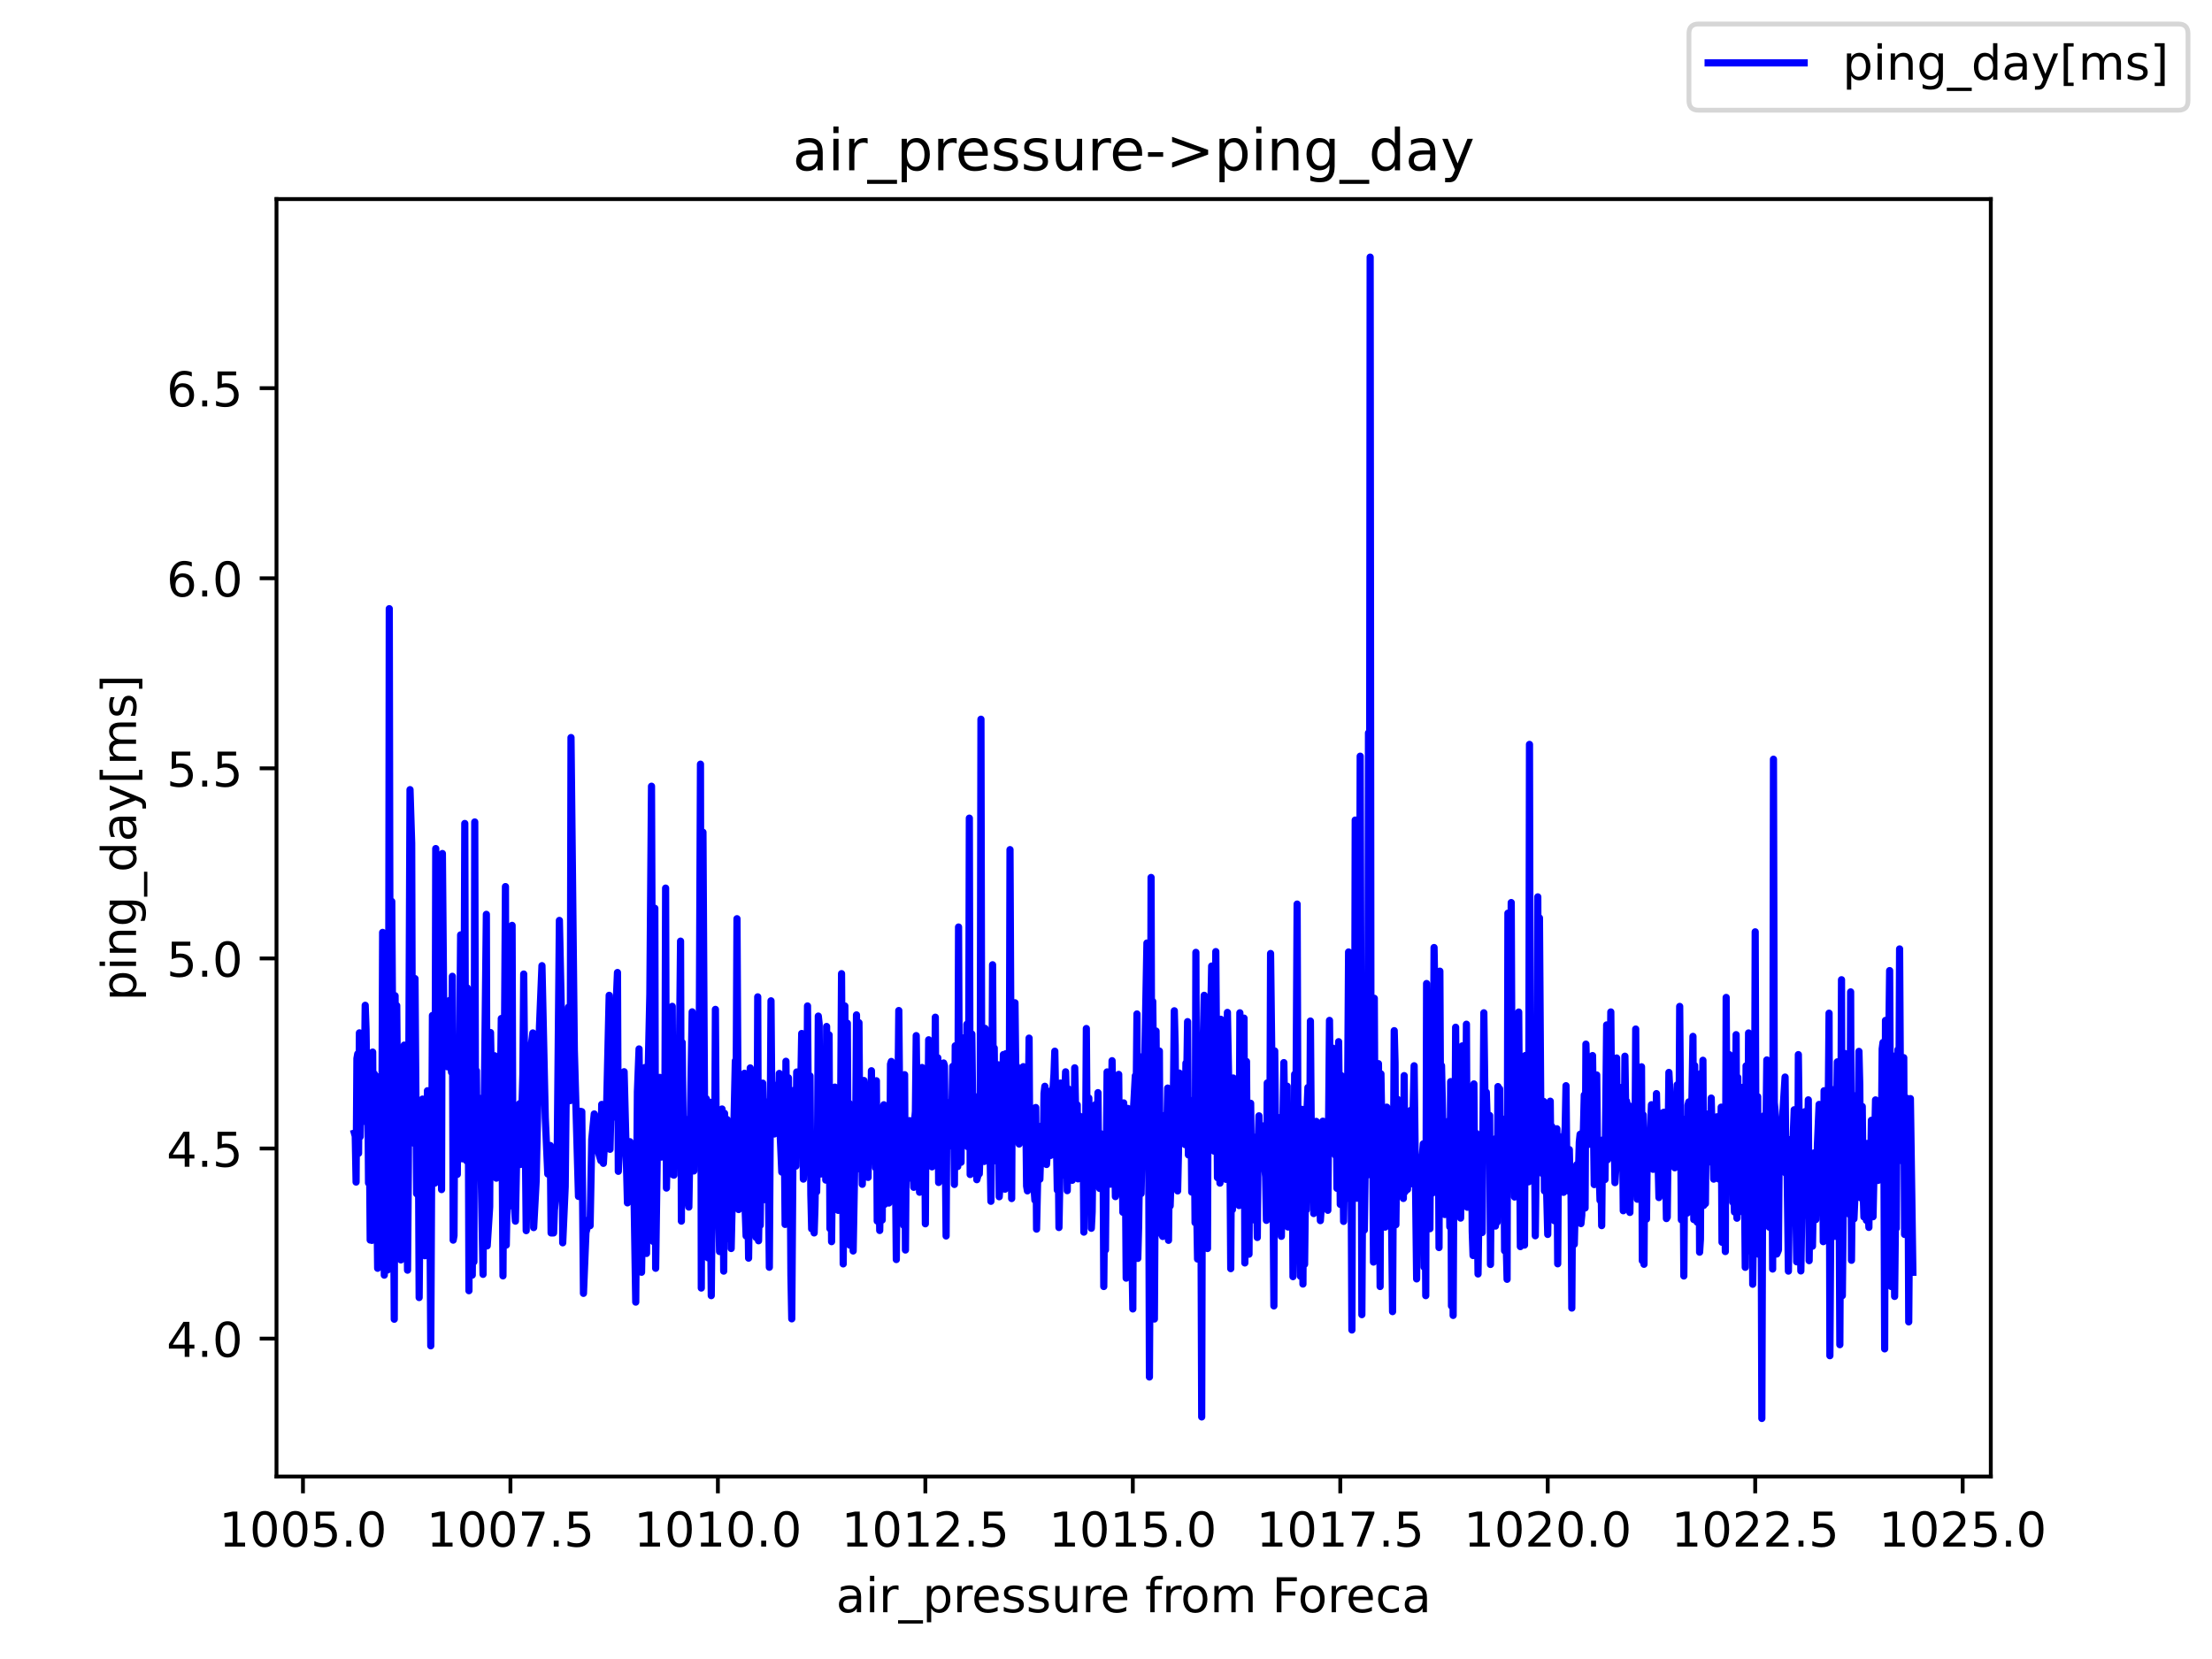 <?xml version="1.0" encoding="utf-8" standalone="no"?>
<!DOCTYPE svg PUBLIC "-//W3C//DTD SVG 1.1//EN"
  "http://www.w3.org/Graphics/SVG/1.1/DTD/svg11.dtd">
<!-- Created with matplotlib (https://matplotlib.org/) -->
<svg height="345.6pt" version="1.1" viewBox="0 0 460.8 345.6" width="460.8pt" xmlns="http://www.w3.org/2000/svg" xmlns:xlink="http://www.w3.org/1999/xlink">
 <defs>
  <style type="text/css">*{stroke-linecap:butt;stroke-linejoin:round;}</style>
 </defs>
 <g id="figure_1">
  <g id="patch_1">
   <path d="M 0 345.6 
L 460.8 345.6 
L 460.8 0 
L 0 0 
z
" style="fill:#ffffff;"/>
  </g>
  <g id="axes_1">
   <g id="patch_2">
    <path d="M 57.6 307.584 
L 414.72 307.584 
L 414.72 41.472 
L 57.6 41.472 
z
" style="fill:#ffffff;"/>
   </g>
   <g id="matplotlib.axis_1">
    <g id="xtick_1">
     <g id="line2d_1">
      <defs>
       <path d="M 0 0 
L 0 3.5 
" id="md8b23f95d9" style="stroke:#000000;stroke-width:0.8;"/>
      </defs>
      <g>
       <use style="stroke:#000000;stroke-width:0.8;" x="63.115" xlink:href="#md8b23f95d9" y="307.584"/>
      </g>
     </g>
     <g id="text_1">
      <!-- 1005.0 -->
      <g transform="translate(45.619 322.182)scale(0.1 -0.1)">
       <defs>
        <path d="M 12.406 8.297 
L 28.516 8.297 
L 28.516 63.922 
L 10.984 60.406 
L 10.984 69.391 
L 28.422 72.906 
L 38.281 72.906 
L 38.281 8.297 
L 54.391 8.297 
L 54.391 0 
L 12.406 0 
z
" id="DejaVuSans-49"/>
        <path d="M 31.781 66.406 
Q 24.172 66.406 20.328 58.906 
Q 16.5 51.422 16.5 36.375 
Q 16.5 21.391 20.328 13.891 
Q 24.172 6.391 31.781 6.391 
Q 39.453 6.391 43.281 13.891 
Q 47.125 21.391 47.125 36.375 
Q 47.125 51.422 43.281 58.906 
Q 39.453 66.406 31.781 66.406 
z
M 31.781 74.219 
Q 44.047 74.219 50.516 64.516 
Q 56.984 54.828 56.984 36.375 
Q 56.984 17.969 50.516 8.266 
Q 44.047 -1.422 31.781 -1.422 
Q 19.531 -1.422 13.062 8.266 
Q 6.594 17.969 6.594 36.375 
Q 6.594 54.828 13.062 64.516 
Q 19.531 74.219 31.781 74.219 
z
" id="DejaVuSans-48"/>
        <path d="M 10.797 72.906 
L 49.516 72.906 
L 49.516 64.594 
L 19.828 64.594 
L 19.828 46.734 
Q 21.969 47.469 24.109 47.828 
Q 26.266 48.188 28.422 48.188 
Q 40.625 48.188 47.75 41.5 
Q 54.891 34.812 54.891 23.391 
Q 54.891 11.625 47.562 5.094 
Q 40.234 -1.422 26.906 -1.422 
Q 22.312 -1.422 17.547 -0.641 
Q 12.797 0.141 7.719 1.703 
L 7.719 11.625 
Q 12.109 9.234 16.797 8.062 
Q 21.484 6.891 26.703 6.891 
Q 35.156 6.891 40.078 11.328 
Q 45.016 15.766 45.016 23.391 
Q 45.016 31 40.078 35.438 
Q 35.156 39.891 26.703 39.891 
Q 22.75 39.891 18.812 39.016 
Q 14.891 38.141 10.797 36.281 
z
" id="DejaVuSans-53"/>
        <path d="M 10.688 12.406 
L 21 12.406 
L 21 0 
L 10.688 0 
z
" id="DejaVuSans-46"/>
       </defs>
       <use xlink:href="#DejaVuSans-49"/>
       <use x="63.623" xlink:href="#DejaVuSans-48"/>
       <use x="127.246" xlink:href="#DejaVuSans-48"/>
       <use x="190.869" xlink:href="#DejaVuSans-53"/>
       <use x="254.492" xlink:href="#DejaVuSans-46"/>
       <use x="286.279" xlink:href="#DejaVuSans-48"/>
      </g>
     </g>
    </g>
    <g id="xtick_2">
     <g id="line2d_2">
      <g>
       <use style="stroke:#000000;stroke-width:0.8;" x="106.333" xlink:href="#md8b23f95d9" y="307.584"/>
      </g>
     </g>
     <g id="text_2">
      <!-- 1007.5 -->
      <g transform="translate(88.837 322.182)scale(0.1 -0.1)">
       <defs>
        <path d="M 8.203 72.906 
L 55.078 72.906 
L 55.078 68.703 
L 28.609 0 
L 18.312 0 
L 43.219 64.594 
L 8.203 64.594 
z
" id="DejaVuSans-55"/>
       </defs>
       <use xlink:href="#DejaVuSans-49"/>
       <use x="63.623" xlink:href="#DejaVuSans-48"/>
       <use x="127.246" xlink:href="#DejaVuSans-48"/>
       <use x="190.869" xlink:href="#DejaVuSans-55"/>
       <use x="254.492" xlink:href="#DejaVuSans-46"/>
       <use x="286.279" xlink:href="#DejaVuSans-53"/>
      </g>
     </g>
    </g>
    <g id="xtick_3">
     <g id="line2d_3">
      <g>
       <use style="stroke:#000000;stroke-width:0.8;" x="149.551" xlink:href="#md8b23f95d9" y="307.584"/>
      </g>
     </g>
     <g id="text_3">
      <!-- 1010.0 -->
      <g transform="translate(132.056 322.182)scale(0.1 -0.1)">
       <use xlink:href="#DejaVuSans-49"/>
       <use x="63.623" xlink:href="#DejaVuSans-48"/>
       <use x="127.246" xlink:href="#DejaVuSans-49"/>
       <use x="190.869" xlink:href="#DejaVuSans-48"/>
       <use x="254.492" xlink:href="#DejaVuSans-46"/>
       <use x="286.279" xlink:href="#DejaVuSans-48"/>
      </g>
     </g>
    </g>
    <g id="xtick_4">
     <g id="line2d_4">
      <g>
       <use style="stroke:#000000;stroke-width:0.8;" x="192.769" xlink:href="#md8b23f95d9" y="307.584"/>
      </g>
     </g>
     <g id="text_4">
      <!-- 1012.5 -->
      <g transform="translate(175.274 322.182)scale(0.1 -0.1)">
       <defs>
        <path d="M 19.188 8.297 
L 53.609 8.297 
L 53.609 0 
L 7.328 0 
L 7.328 8.297 
Q 12.938 14.109 22.625 23.891 
Q 32.328 33.688 34.812 36.531 
Q 39.547 41.844 41.422 45.531 
Q 43.312 49.219 43.312 52.781 
Q 43.312 58.594 39.234 62.25 
Q 35.156 65.922 28.609 65.922 
Q 23.969 65.922 18.812 64.312 
Q 13.672 62.703 7.812 59.422 
L 7.812 69.391 
Q 13.766 71.781 18.938 73 
Q 24.125 74.219 28.422 74.219 
Q 39.75 74.219 46.484 68.547 
Q 53.219 62.891 53.219 53.422 
Q 53.219 48.922 51.531 44.891 
Q 49.859 40.875 45.406 35.406 
Q 44.188 33.984 37.641 27.219 
Q 31.109 20.453 19.188 8.297 
z
" id="DejaVuSans-50"/>
       </defs>
       <use xlink:href="#DejaVuSans-49"/>
       <use x="63.623" xlink:href="#DejaVuSans-48"/>
       <use x="127.246" xlink:href="#DejaVuSans-49"/>
       <use x="190.869" xlink:href="#DejaVuSans-50"/>
       <use x="254.492" xlink:href="#DejaVuSans-46"/>
       <use x="286.279" xlink:href="#DejaVuSans-53"/>
      </g>
     </g>
    </g>
    <g id="xtick_5">
     <g id="line2d_5">
      <g>
       <use style="stroke:#000000;stroke-width:0.8;" x="235.987" xlink:href="#md8b23f95d9" y="307.584"/>
      </g>
     </g>
     <g id="text_5">
      <!-- 1015.0 -->
      <g transform="translate(218.492 322.182)scale(0.1 -0.1)">
       <use xlink:href="#DejaVuSans-49"/>
       <use x="63.623" xlink:href="#DejaVuSans-48"/>
       <use x="127.246" xlink:href="#DejaVuSans-49"/>
       <use x="190.869" xlink:href="#DejaVuSans-53"/>
       <use x="254.492" xlink:href="#DejaVuSans-46"/>
       <use x="286.279" xlink:href="#DejaVuSans-48"/>
      </g>
     </g>
    </g>
    <g id="xtick_6">
     <g id="line2d_6">
      <g>
       <use style="stroke:#000000;stroke-width:0.8;" x="279.205" xlink:href="#md8b23f95d9" y="307.584"/>
      </g>
     </g>
     <g id="text_6">
      <!-- 1017.5 -->
      <g transform="translate(261.71 322.182)scale(0.1 -0.1)">
       <use xlink:href="#DejaVuSans-49"/>
       <use x="63.623" xlink:href="#DejaVuSans-48"/>
       <use x="127.246" xlink:href="#DejaVuSans-49"/>
       <use x="190.869" xlink:href="#DejaVuSans-55"/>
       <use x="254.492" xlink:href="#DejaVuSans-46"/>
       <use x="286.279" xlink:href="#DejaVuSans-53"/>
      </g>
     </g>
    </g>
    <g id="xtick_7">
     <g id="line2d_7">
      <g>
       <use style="stroke:#000000;stroke-width:0.8;" x="322.423" xlink:href="#md8b23f95d9" y="307.584"/>
      </g>
     </g>
     <g id="text_7">
      <!-- 1020.0 -->
      <g transform="translate(304.928 322.182)scale(0.1 -0.1)">
       <use xlink:href="#DejaVuSans-49"/>
       <use x="63.623" xlink:href="#DejaVuSans-48"/>
       <use x="127.246" xlink:href="#DejaVuSans-50"/>
       <use x="190.869" xlink:href="#DejaVuSans-48"/>
       <use x="254.492" xlink:href="#DejaVuSans-46"/>
       <use x="286.279" xlink:href="#DejaVuSans-48"/>
      </g>
     </g>
    </g>
    <g id="xtick_8">
     <g id="line2d_8">
      <g>
       <use style="stroke:#000000;stroke-width:0.8;" x="365.641" xlink:href="#md8b23f95d9" y="307.584"/>
      </g>
     </g>
     <g id="text_8">
      <!-- 1022.5 -->
      <g transform="translate(348.146 322.182)scale(0.1 -0.1)">
       <use xlink:href="#DejaVuSans-49"/>
       <use x="63.623" xlink:href="#DejaVuSans-48"/>
       <use x="127.246" xlink:href="#DejaVuSans-50"/>
       <use x="190.869" xlink:href="#DejaVuSans-50"/>
       <use x="254.492" xlink:href="#DejaVuSans-46"/>
       <use x="286.279" xlink:href="#DejaVuSans-53"/>
      </g>
     </g>
    </g>
    <g id="xtick_9">
     <g id="line2d_9">
      <g>
       <use style="stroke:#000000;stroke-width:0.8;" x="408.86" xlink:href="#md8b23f95d9" y="307.584"/>
      </g>
     </g>
     <g id="text_9">
      <!-- 1025.0 -->
      <g transform="translate(391.364 322.182)scale(0.1 -0.1)">
       <use xlink:href="#DejaVuSans-49"/>
       <use x="63.623" xlink:href="#DejaVuSans-48"/>
       <use x="127.246" xlink:href="#DejaVuSans-50"/>
       <use x="190.869" xlink:href="#DejaVuSans-53"/>
       <use x="254.492" xlink:href="#DejaVuSans-46"/>
       <use x="286.279" xlink:href="#DejaVuSans-48"/>
      </g>
     </g>
    </g>
    <g id="text_10">
     <!-- air_pressure from Foreca -->
     <g transform="translate(174.162 335.861)scale(0.1 -0.1)">
      <defs>
       <path d="M 34.281 27.484 
Q 23.391 27.484 19.188 25 
Q 14.984 22.516 14.984 16.5 
Q 14.984 11.719 18.141 8.906 
Q 21.297 6.109 26.703 6.109 
Q 34.188 6.109 38.703 11.406 
Q 43.219 16.703 43.219 25.484 
L 43.219 27.484 
z
M 52.203 31.203 
L 52.203 0 
L 43.219 0 
L 43.219 8.297 
Q 40.141 3.328 35.547 0.953 
Q 30.953 -1.422 24.312 -1.422 
Q 15.922 -1.422 10.953 3.297 
Q 6 8.016 6 15.922 
Q 6 25.141 12.172 29.828 
Q 18.359 34.516 30.609 34.516 
L 43.219 34.516 
L 43.219 35.406 
Q 43.219 41.609 39.141 45 
Q 35.062 48.391 27.688 48.391 
Q 23 48.391 18.547 47.266 
Q 14.109 46.141 10.016 43.891 
L 10.016 52.203 
Q 14.938 54.109 19.578 55.047 
Q 24.219 56 28.609 56 
Q 40.484 56 46.344 49.844 
Q 52.203 43.703 52.203 31.203 
z
" id="DejaVuSans-97"/>
       <path d="M 9.422 54.688 
L 18.406 54.688 
L 18.406 0 
L 9.422 0 
z
M 9.422 75.984 
L 18.406 75.984 
L 18.406 64.594 
L 9.422 64.594 
z
" id="DejaVuSans-105"/>
       <path d="M 41.109 46.297 
Q 39.594 47.172 37.812 47.578 
Q 36.031 48 33.891 48 
Q 26.266 48 22.188 43.047 
Q 18.109 38.094 18.109 28.812 
L 18.109 0 
L 9.078 0 
L 9.078 54.688 
L 18.109 54.688 
L 18.109 46.188 
Q 20.953 51.172 25.484 53.578 
Q 30.031 56 36.531 56 
Q 37.453 56 38.578 55.875 
Q 39.703 55.766 41.062 55.516 
z
" id="DejaVuSans-114"/>
       <path d="M 50.984 -16.609 
L 50.984 -23.578 
L -0.984 -23.578 
L -0.984 -16.609 
z
" id="DejaVuSans-95"/>
       <path d="M 18.109 8.203 
L 18.109 -20.797 
L 9.078 -20.797 
L 9.078 54.688 
L 18.109 54.688 
L 18.109 46.391 
Q 20.953 51.266 25.266 53.625 
Q 29.594 56 35.594 56 
Q 45.562 56 51.781 48.094 
Q 58.016 40.188 58.016 27.297 
Q 58.016 14.406 51.781 6.484 
Q 45.562 -1.422 35.594 -1.422 
Q 29.594 -1.422 25.266 0.953 
Q 20.953 3.328 18.109 8.203 
z
M 48.688 27.297 
Q 48.688 37.203 44.609 42.844 
Q 40.531 48.484 33.406 48.484 
Q 26.266 48.484 22.188 42.844 
Q 18.109 37.203 18.109 27.297 
Q 18.109 17.391 22.188 11.75 
Q 26.266 6.109 33.406 6.109 
Q 40.531 6.109 44.609 11.75 
Q 48.688 17.391 48.688 27.297 
z
" id="DejaVuSans-112"/>
       <path d="M 56.203 29.594 
L 56.203 25.203 
L 14.891 25.203 
Q 15.484 15.922 20.484 11.062 
Q 25.484 6.203 34.422 6.203 
Q 39.594 6.203 44.453 7.469 
Q 49.312 8.734 54.109 11.281 
L 54.109 2.781 
Q 49.266 0.734 44.188 -0.344 
Q 39.109 -1.422 33.891 -1.422 
Q 20.797 -1.422 13.156 6.188 
Q 5.516 13.812 5.516 26.812 
Q 5.516 40.234 12.766 48.109 
Q 20.016 56 32.328 56 
Q 43.359 56 49.781 48.891 
Q 56.203 41.797 56.203 29.594 
z
M 47.219 32.234 
Q 47.125 39.594 43.094 43.984 
Q 39.062 48.391 32.422 48.391 
Q 24.906 48.391 20.391 44.141 
Q 15.875 39.891 15.188 32.172 
z
" id="DejaVuSans-101"/>
       <path d="M 44.281 53.078 
L 44.281 44.578 
Q 40.484 46.531 36.375 47.5 
Q 32.281 48.484 27.875 48.484 
Q 21.188 48.484 17.844 46.438 
Q 14.5 44.391 14.5 40.281 
Q 14.5 37.156 16.891 35.375 
Q 19.281 33.594 26.516 31.984 
L 29.594 31.297 
Q 39.156 29.25 43.188 25.516 
Q 47.219 21.781 47.219 15.094 
Q 47.219 7.469 41.188 3.016 
Q 35.156 -1.422 24.609 -1.422 
Q 20.219 -1.422 15.453 -0.562 
Q 10.688 0.297 5.422 2 
L 5.422 11.281 
Q 10.406 8.688 15.234 7.391 
Q 20.062 6.109 24.812 6.109 
Q 31.156 6.109 34.562 8.281 
Q 37.984 10.453 37.984 14.406 
Q 37.984 18.062 35.516 20.016 
Q 33.062 21.969 24.703 23.781 
L 21.578 24.516 
Q 13.234 26.266 9.516 29.906 
Q 5.812 33.547 5.812 39.891 
Q 5.812 47.609 11.281 51.797 
Q 16.75 56 26.812 56 
Q 31.781 56 36.172 55.266 
Q 40.578 54.547 44.281 53.078 
z
" id="DejaVuSans-115"/>
       <path d="M 8.5 21.578 
L 8.5 54.688 
L 17.484 54.688 
L 17.484 21.922 
Q 17.484 14.156 20.5 10.266 
Q 23.531 6.391 29.594 6.391 
Q 36.859 6.391 41.078 11.031 
Q 45.312 15.672 45.312 23.688 
L 45.312 54.688 
L 54.297 54.688 
L 54.297 0 
L 45.312 0 
L 45.312 8.406 
Q 42.047 3.422 37.719 1 
Q 33.406 -1.422 27.688 -1.422 
Q 18.266 -1.422 13.375 4.438 
Q 8.5 10.297 8.5 21.578 
z
M 31.109 56 
z
" id="DejaVuSans-117"/>
       <path id="DejaVuSans-32"/>
       <path d="M 37.109 75.984 
L 37.109 68.5 
L 28.516 68.5 
Q 23.688 68.5 21.797 66.547 
Q 19.922 64.594 19.922 59.516 
L 19.922 54.688 
L 34.719 54.688 
L 34.719 47.703 
L 19.922 47.703 
L 19.922 0 
L 10.891 0 
L 10.891 47.703 
L 2.297 47.703 
L 2.297 54.688 
L 10.891 54.688 
L 10.891 58.5 
Q 10.891 67.625 15.141 71.797 
Q 19.391 75.984 28.609 75.984 
z
" id="DejaVuSans-102"/>
       <path d="M 30.609 48.391 
Q 23.391 48.391 19.188 42.75 
Q 14.984 37.109 14.984 27.297 
Q 14.984 17.484 19.156 11.844 
Q 23.344 6.203 30.609 6.203 
Q 37.797 6.203 41.984 11.859 
Q 46.188 17.531 46.188 27.297 
Q 46.188 37.016 41.984 42.703 
Q 37.797 48.391 30.609 48.391 
z
M 30.609 56 
Q 42.328 56 49.016 48.375 
Q 55.719 40.766 55.719 27.297 
Q 55.719 13.875 49.016 6.219 
Q 42.328 -1.422 30.609 -1.422 
Q 18.844 -1.422 12.172 6.219 
Q 5.516 13.875 5.516 27.297 
Q 5.516 40.766 12.172 48.375 
Q 18.844 56 30.609 56 
z
" id="DejaVuSans-111"/>
       <path d="M 52 44.188 
Q 55.375 50.25 60.062 53.125 
Q 64.75 56 71.094 56 
Q 79.641 56 84.281 50.016 
Q 88.922 44.047 88.922 33.016 
L 88.922 0 
L 79.891 0 
L 79.891 32.719 
Q 79.891 40.578 77.094 44.375 
Q 74.312 48.188 68.609 48.188 
Q 61.625 48.188 57.562 43.547 
Q 53.516 38.922 53.516 30.906 
L 53.516 0 
L 44.484 0 
L 44.484 32.719 
Q 44.484 40.625 41.703 44.406 
Q 38.922 48.188 33.109 48.188 
Q 26.219 48.188 22.156 43.531 
Q 18.109 38.875 18.109 30.906 
L 18.109 0 
L 9.078 0 
L 9.078 54.688 
L 18.109 54.688 
L 18.109 46.188 
Q 21.188 51.219 25.484 53.609 
Q 29.781 56 35.688 56 
Q 41.656 56 45.828 52.969 
Q 50 49.953 52 44.188 
z
" id="DejaVuSans-109"/>
       <path d="M 9.812 72.906 
L 51.703 72.906 
L 51.703 64.594 
L 19.672 64.594 
L 19.672 43.109 
L 48.578 43.109 
L 48.578 34.812 
L 19.672 34.812 
L 19.672 0 
L 9.812 0 
z
" id="DejaVuSans-70"/>
       <path d="M 48.781 52.594 
L 48.781 44.188 
Q 44.969 46.297 41.141 47.344 
Q 37.312 48.391 33.406 48.391 
Q 24.656 48.391 19.812 42.844 
Q 14.984 37.312 14.984 27.297 
Q 14.984 17.281 19.812 11.734 
Q 24.656 6.203 33.406 6.203 
Q 37.312 6.203 41.141 7.25 
Q 44.969 8.297 48.781 10.406 
L 48.781 2.094 
Q 45.016 0.344 40.984 -0.531 
Q 36.969 -1.422 32.422 -1.422 
Q 20.062 -1.422 12.781 6.344 
Q 5.516 14.109 5.516 27.297 
Q 5.516 40.672 12.859 48.328 
Q 20.219 56 33.016 56 
Q 37.156 56 41.109 55.141 
Q 45.062 54.297 48.781 52.594 
z
" id="DejaVuSans-99"/>
      </defs>
      <use xlink:href="#DejaVuSans-97"/>
      <use x="61.279" xlink:href="#DejaVuSans-105"/>
      <use x="89.062" xlink:href="#DejaVuSans-114"/>
      <use x="130.176" xlink:href="#DejaVuSans-95"/>
      <use x="180.176" xlink:href="#DejaVuSans-112"/>
      <use x="243.652" xlink:href="#DejaVuSans-114"/>
      <use x="282.516" xlink:href="#DejaVuSans-101"/>
      <use x="344.039" xlink:href="#DejaVuSans-115"/>
      <use x="396.139" xlink:href="#DejaVuSans-115"/>
      <use x="448.238" xlink:href="#DejaVuSans-117"/>
      <use x="511.617" xlink:href="#DejaVuSans-114"/>
      <use x="550.48" xlink:href="#DejaVuSans-101"/>
      <use x="612.004" xlink:href="#DejaVuSans-32"/>
      <use x="643.791" xlink:href="#DejaVuSans-102"/>
      <use x="678.996" xlink:href="#DejaVuSans-114"/>
      <use x="717.859" xlink:href="#DejaVuSans-111"/>
      <use x="779.041" xlink:href="#DejaVuSans-109"/>
      <use x="876.453" xlink:href="#DejaVuSans-32"/>
      <use x="908.24" xlink:href="#DejaVuSans-70"/>
      <use x="962.135" xlink:href="#DejaVuSans-111"/>
      <use x="1023.316" xlink:href="#DejaVuSans-114"/>
      <use x="1062.18" xlink:href="#DejaVuSans-101"/>
      <use x="1123.703" xlink:href="#DejaVuSans-99"/>
      <use x="1178.684" xlink:href="#DejaVuSans-97"/>
     </g>
    </g>
   </g>
   <g id="matplotlib.axis_2">
    <g id="ytick_1">
     <g id="line2d_10">
      <defs>
       <path d="M 0 0 
L -3.5 0 
" id="maed2304432" style="stroke:#000000;stroke-width:0.8;"/>
      </defs>
      <g>
       <use style="stroke:#000000;stroke-width:0.8;" x="57.6" xlink:href="#maed2304432" y="278.857"/>
      </g>
     </g>
     <g id="text_11">
      <!-- 4.0 -->
      <g transform="translate(34.697 282.656)scale(0.1 -0.1)">
       <defs>
        <path d="M 37.797 64.312 
L 12.891 25.391 
L 37.797 25.391 
z
M 35.203 72.906 
L 47.609 72.906 
L 47.609 25.391 
L 58.016 25.391 
L 58.016 17.188 
L 47.609 17.188 
L 47.609 0 
L 37.797 0 
L 37.797 17.188 
L 4.891 17.188 
L 4.891 26.703 
z
" id="DejaVuSans-52"/>
       </defs>
       <use xlink:href="#DejaVuSans-52"/>
       <use x="63.623" xlink:href="#DejaVuSans-46"/>
       <use x="95.41" xlink:href="#DejaVuSans-48"/>
      </g>
     </g>
    </g>
    <g id="ytick_2">
     <g id="line2d_11">
      <g>
       <use style="stroke:#000000;stroke-width:0.8;" x="57.6" xlink:href="#maed2304432" y="239.258"/>
      </g>
     </g>
     <g id="text_12">
      <!-- 4.5 -->
      <g transform="translate(34.697 243.057)scale(0.1 -0.1)">
       <use xlink:href="#DejaVuSans-52"/>
       <use x="63.623" xlink:href="#DejaVuSans-46"/>
       <use x="95.41" xlink:href="#DejaVuSans-53"/>
      </g>
     </g>
    </g>
    <g id="ytick_3">
     <g id="line2d_12">
      <g>
       <use style="stroke:#000000;stroke-width:0.8;" x="57.6" xlink:href="#maed2304432" y="199.66"/>
      </g>
     </g>
     <g id="text_13">
      <!-- 5.0 -->
      <g transform="translate(34.697 203.459)scale(0.1 -0.1)">
       <use xlink:href="#DejaVuSans-53"/>
       <use x="63.623" xlink:href="#DejaVuSans-46"/>
       <use x="95.41" xlink:href="#DejaVuSans-48"/>
      </g>
     </g>
    </g>
    <g id="ytick_4">
     <g id="line2d_13">
      <g>
       <use style="stroke:#000000;stroke-width:0.8;" x="57.6" xlink:href="#maed2304432" y="160.061"/>
      </g>
     </g>
     <g id="text_14">
      <!-- 5.5 -->
      <g transform="translate(34.697 163.861)scale(0.1 -0.1)">
       <use xlink:href="#DejaVuSans-53"/>
       <use x="63.623" xlink:href="#DejaVuSans-46"/>
       <use x="95.41" xlink:href="#DejaVuSans-53"/>
      </g>
     </g>
    </g>
    <g id="ytick_5">
     <g id="line2d_14">
      <g>
       <use style="stroke:#000000;stroke-width:0.8;" x="57.6" xlink:href="#maed2304432" y="120.463"/>
      </g>
     </g>
     <g id="text_15">
      <!-- 6.0 -->
      <g transform="translate(34.697 124.262)scale(0.1 -0.1)">
       <defs>
        <path d="M 33.016 40.375 
Q 26.375 40.375 22.484 35.828 
Q 18.609 31.297 18.609 23.391 
Q 18.609 15.531 22.484 10.953 
Q 26.375 6.391 33.016 6.391 
Q 39.656 6.391 43.531 10.953 
Q 47.406 15.531 47.406 23.391 
Q 47.406 31.297 43.531 35.828 
Q 39.656 40.375 33.016 40.375 
z
M 52.594 71.297 
L 52.594 62.312 
Q 48.875 64.062 45.094 64.984 
Q 41.312 65.922 37.594 65.922 
Q 27.828 65.922 22.672 59.328 
Q 17.531 52.734 16.797 39.406 
Q 19.672 43.656 24.016 45.922 
Q 28.375 48.188 33.594 48.188 
Q 44.578 48.188 50.953 41.516 
Q 57.328 34.859 57.328 23.391 
Q 57.328 12.156 50.688 5.359 
Q 44.047 -1.422 33.016 -1.422 
Q 20.359 -1.422 13.672 8.266 
Q 6.984 17.969 6.984 36.375 
Q 6.984 53.656 15.188 63.938 
Q 23.391 74.219 37.203 74.219 
Q 40.922 74.219 44.703 73.484 
Q 48.484 72.75 52.594 71.297 
z
" id="DejaVuSans-54"/>
       </defs>
       <use xlink:href="#DejaVuSans-54"/>
       <use x="63.623" xlink:href="#DejaVuSans-46"/>
       <use x="95.41" xlink:href="#DejaVuSans-48"/>
      </g>
     </g>
    </g>
    <g id="ytick_6">
     <g id="line2d_15">
      <g>
       <use style="stroke:#000000;stroke-width:0.8;" x="57.6" xlink:href="#maed2304432" y="80.865"/>
      </g>
     </g>
     <g id="text_16">
      <!-- 6.5 -->
      <g transform="translate(34.697 84.664)scale(0.1 -0.1)">
       <use xlink:href="#DejaVuSans-54"/>
       <use x="63.623" xlink:href="#DejaVuSans-46"/>
       <use x="95.41" xlink:href="#DejaVuSans-53"/>
      </g>
     </g>
    </g>
    <g id="text_17">
     <!-- ping_day[ms] -->
     <g transform="translate(28.339 208.508)rotate(-90)scale(0.1 -0.1)">
      <defs>
       <path d="M 54.891 33.016 
L 54.891 0 
L 45.906 0 
L 45.906 32.719 
Q 45.906 40.484 42.875 44.328 
Q 39.844 48.188 33.797 48.188 
Q 26.516 48.188 22.312 43.547 
Q 18.109 38.922 18.109 30.906 
L 18.109 0 
L 9.078 0 
L 9.078 54.688 
L 18.109 54.688 
L 18.109 46.188 
Q 21.344 51.125 25.703 53.562 
Q 30.078 56 35.797 56 
Q 45.219 56 50.047 50.172 
Q 54.891 44.344 54.891 33.016 
z
" id="DejaVuSans-110"/>
       <path d="M 45.406 27.984 
Q 45.406 37.75 41.375 43.109 
Q 37.359 48.484 30.078 48.484 
Q 22.859 48.484 18.828 43.109 
Q 14.797 37.75 14.797 27.984 
Q 14.797 18.266 18.828 12.891 
Q 22.859 7.516 30.078 7.516 
Q 37.359 7.516 41.375 12.891 
Q 45.406 18.266 45.406 27.984 
z
M 54.391 6.781 
Q 54.391 -7.172 48.188 -13.984 
Q 42 -20.797 29.203 -20.797 
Q 24.469 -20.797 20.266 -20.094 
Q 16.062 -19.391 12.109 -17.922 
L 12.109 -9.188 
Q 16.062 -11.328 19.922 -12.344 
Q 23.781 -13.375 27.781 -13.375 
Q 36.625 -13.375 41.016 -8.766 
Q 45.406 -4.156 45.406 5.172 
L 45.406 9.625 
Q 42.625 4.781 38.281 2.391 
Q 33.938 0 27.875 0 
Q 17.828 0 11.672 7.656 
Q 5.516 15.328 5.516 27.984 
Q 5.516 40.672 11.672 48.328 
Q 17.828 56 27.875 56 
Q 33.938 56 38.281 53.609 
Q 42.625 51.219 45.406 46.391 
L 45.406 54.688 
L 54.391 54.688 
z
" id="DejaVuSans-103"/>
       <path d="M 45.406 46.391 
L 45.406 75.984 
L 54.391 75.984 
L 54.391 0 
L 45.406 0 
L 45.406 8.203 
Q 42.578 3.328 38.25 0.953 
Q 33.938 -1.422 27.875 -1.422 
Q 17.969 -1.422 11.734 6.484 
Q 5.516 14.406 5.516 27.297 
Q 5.516 40.188 11.734 48.094 
Q 17.969 56 27.875 56 
Q 33.938 56 38.25 53.625 
Q 42.578 51.266 45.406 46.391 
z
M 14.797 27.297 
Q 14.797 17.391 18.875 11.75 
Q 22.953 6.109 30.078 6.109 
Q 37.203 6.109 41.297 11.75 
Q 45.406 17.391 45.406 27.297 
Q 45.406 37.203 41.297 42.844 
Q 37.203 48.484 30.078 48.484 
Q 22.953 48.484 18.875 42.844 
Q 14.797 37.203 14.797 27.297 
z
" id="DejaVuSans-100"/>
       <path d="M 32.172 -5.078 
Q 28.375 -14.844 24.75 -17.812 
Q 21.141 -20.797 15.094 -20.797 
L 7.906 -20.797 
L 7.906 -13.281 
L 13.188 -13.281 
Q 16.891 -13.281 18.938 -11.516 
Q 21 -9.766 23.484 -3.219 
L 25.094 0.875 
L 2.984 54.688 
L 12.5 54.688 
L 29.594 11.922 
L 46.688 54.688 
L 56.203 54.688 
z
" id="DejaVuSans-121"/>
       <path d="M 8.594 75.984 
L 29.297 75.984 
L 29.297 69 
L 17.578 69 
L 17.578 -6.203 
L 29.297 -6.203 
L 29.297 -13.188 
L 8.594 -13.188 
z
" id="DejaVuSans-91"/>
       <path d="M 30.422 75.984 
L 30.422 -13.188 
L 9.719 -13.188 
L 9.719 -6.203 
L 21.391 -6.203 
L 21.391 69 
L 9.719 69 
L 9.719 75.984 
z
" id="DejaVuSans-93"/>
      </defs>
      <use xlink:href="#DejaVuSans-112"/>
      <use x="63.477" xlink:href="#DejaVuSans-105"/>
      <use x="91.26" xlink:href="#DejaVuSans-110"/>
      <use x="154.639" xlink:href="#DejaVuSans-103"/>
      <use x="218.115" xlink:href="#DejaVuSans-95"/>
      <use x="268.115" xlink:href="#DejaVuSans-100"/>
      <use x="331.592" xlink:href="#DejaVuSans-97"/>
      <use x="392.871" xlink:href="#DejaVuSans-121"/>
      <use x="452.051" xlink:href="#DejaVuSans-91"/>
      <use x="491.064" xlink:href="#DejaVuSans-109"/>
      <use x="588.477" xlink:href="#DejaVuSans-115"/>
      <use x="640.576" xlink:href="#DejaVuSans-93"/>
     </g>
    </g>
   </g>
   <g id="line2d_16">
    <path clip-path="url(#p79070627e0)" d="M 73.833 236.051 
L 74.006 236.676 
L 74.178 246.247 
L 74.351 220.504 
L 74.524 219.538 
L 74.697 240.256 
L 74.87 215.163 
L 75.043 236.777 
L 75.216 229.295 
L 75.389 233.645 
L 75.561 229.755 
L 75.734 233.615 
L 75.907 224.99 
L 76.08 209.421 
L 76.253 214.443 
L 76.426 226.745 
L 76.599 222.389 
L 76.772 246.439 
L 76.944 235.8 
L 77.117 258.325 
L 77.29 224.646 
L 77.463 258.397 
L 77.636 219.169 
L 77.809 251.078 
L 77.982 223.709 
L 78.155 241.898 
L 78.327 232.21 
L 78.673 264.205 
L 78.846 224.33 
L 79.019 245.158 
L 79.192 236.962 
L 79.365 242.664 
L 79.538 238.387 
L 79.71 194.235 
L 80.056 265.631 
L 80.402 207.263 
L 80.748 264.562 
L 80.921 247.495 
L 81.093 126.799 
L 81.266 216.846 
L 81.439 242.426 
L 81.612 187.78 
L 81.785 213.361 
L 82.131 274.818 
L 82.303 207.421 
L 82.476 235.694 
L 82.649 209.48 
L 82.822 230.547 
L 83.168 240.05 
L 83.341 231.972 
L 83.514 262.463 
L 83.686 251.692 
L 84.032 238.308 
L 84.205 217.717 
L 84.378 232.447 
L 84.551 227.418 
L 84.897 264.601 
L 85.069 243.099 
L 85.415 164.496 
L 85.761 175.663 
L 85.934 234.348 
L 86.28 238.189 
L 86.452 203.857 
L 86.798 248.683 
L 87.144 233.952 
L 87.317 270.303 
L 87.663 230.428 
L 87.835 233.398 
L 88.008 228.963 
L 88.181 253.434 
L 88.527 261.592 
L 88.7 248.128 
L 88.873 243.693 
L 89.046 227.22 
L 89.564 253.038 
L 89.737 280.361 
L 90.083 211.539 
L 90.256 214.628 
L 90.428 245.356 
L 90.601 246.465 
L 90.774 176.772 
L 91.12 234.401 
L 91.466 242.268 
L 91.811 213.084 
L 91.984 247.811 
L 92.157 177.801 
L 92.503 217.717 
L 92.676 214.588 
L 93.022 214.074 
L 93.194 222.231 
L 93.367 209.163 
L 93.713 208.371 
L 93.886 220.885 
L 94.059 223.379 
L 94.232 203.382 
L 94.405 258.345 
L 94.577 257.394 
L 94.75 223.419 
L 94.923 221.597 
L 95.096 240.209 
L 95.269 244.644 
L 95.442 217.558 
L 95.615 232.843 
L 95.96 194.75 
L 96.306 241.397 
L 96.652 218.944 
L 96.825 171.545 
L 96.998 241.001 
L 97.171 241.793 
L 97.343 205.798 
L 97.516 216.133 
L 97.689 268.878 
L 97.862 224.844 
L 98.035 241.608 
L 98.208 231.259 
L 98.381 265.631 
L 98.553 244.063 
L 98.726 262.859 
L 98.899 171.228 
L 99.072 240.446 
L 99.245 223.049 
L 99.418 242.505 
L 99.764 239.1 
L 99.936 228.804 
L 100.628 265.472 
L 100.801 236.724 
L 101.319 190.473 
L 101.492 259.533 
L 102.011 251.375 
L 102.184 215.103 
L 102.702 242.901 
L 103.048 219.934 
L 103.394 245.436 
L 103.74 225.716 
L 104.085 238.308 
L 104.431 212.173 
L 104.777 265.789 
L 105.296 184.692 
L 105.468 259.374 
L 105.987 231.497 
L 106.16 251.217 
L 106.679 192.77 
L 106.851 247.336 
L 107.37 254.385 
L 107.716 236.407 
L 108.234 229.913 
L 108.407 242.584 
L 108.926 223.736 
L 109.099 202.907 
L 109.617 256.365 
L 110.309 220.607 
L 111 215.182 
L 111.173 255.731 
L 111.692 246.069 
L 112.383 213.836 
L 112.902 201.165 
L 113.593 232.843 
L 114.112 244.564 
L 114.631 238.625 
L 114.804 256.84 
L 115.322 256.84 
L 115.495 252.088 
L 116.014 247.02 
L 116.532 191.74 
L 117.051 216.054 
L 117.224 258.899 
L 117.742 247.178 
L 117.915 230.863 
L 118.434 209.797 
L 118.78 229.279 
L 118.952 153.646 
L 119.644 218.667 
L 120.508 249.237 
L 120.854 231.497 
L 121.2 231.576 
L 121.546 269.432 
L 122.064 256.8 
L 122.756 253.989 
L 122.929 255.335 
L 123.274 237.358 
L 123.793 232.051 
L 123.966 232.526 
L 124.484 239.417 
L 125.176 241.793 
L 125.349 230.071 
L 125.694 242.347 
L 126.386 229.834 
L 126.905 207.342 
L 127.077 239.417 
L 127.596 216.608 
L 127.942 232.685 
L 128.115 214.707 
L 128.633 202.59 
L 128.806 244.01 
L 129.498 229.636 
L 130.016 223.26 
L 130.708 250.583 
L 131.226 237.833 
L 131.918 238.941 
L 132.437 271.254 
L 132.782 227.458 
L 133.128 218.509 
L 133.647 265.037 
L 134.338 222.389 
L 134.511 253.593 
L 134.684 261.117 
L 135.03 222.785 
L 135.375 207.065 
L 135.721 163.784 
L 136.067 258.622 
L 136.413 189.206 
L 136.585 264.205 
L 137.104 227.379 
L 137.45 224.448 
L 137.796 241.04 
L 138.141 233.635 
L 138.487 239.179 
L 138.66 185.008 
L 138.833 247.495 
L 139.179 231.101 
L 139.351 238.435 
L 139.524 215.103 
L 139.697 238.922 
L 139.87 228.218 
L 140.043 209.639 
L 140.216 244.736 
L 140.389 244.802 
L 140.734 223.26 
L 141.08 237.173 
L 141.426 230.269 
L 141.772 196.056 
L 141.944 254.385 
L 142.117 217.162 
L 142.463 248.722 
L 142.809 233.186 
L 143.155 248.722 
L 143.5 251.455 
L 144.192 210.787 
L 144.538 243.931 
L 144.71 230.388 
L 144.883 226.27 
L 145.229 235.972 
L 145.575 237.648 
L 145.921 159.19 
L 146.093 268.323 
L 146.439 173.366 
L 146.785 233.794 
L 147.131 228.883 
L 147.476 262.027 
L 147.822 229.596 
L 148.168 269.907 
L 148.514 233.398 
L 148.859 244.723 
L 149.032 210.272 
L 149.205 237.753 
L 149.378 234.242 
L 149.897 260.721 
L 150.069 248.471 
L 150.242 252.405 
L 150.415 231.022 
L 150.588 240.209 
L 150.761 264.799 
L 150.934 231.919 
L 151.107 238.466 
L 151.28 233.239 
L 151.452 233.2 
L 151.625 258.028 
L 151.971 242.189 
L 152.144 234.863 
L 152.317 260.087 
L 153.181 221.003 
L 153.354 225.346 
L 153.527 191.384 
L 153.873 251.969 
L 154.046 228.06 
L 154.391 249.343 
L 154.737 235.615 
L 154.91 238.245 
L 155.083 223.577 
L 155.256 252.674 
L 155.429 257.474 
L 155.601 235.1 
L 155.947 262.093 
L 156.12 247.574 
L 156.293 222.468 
L 156.466 232.17 
L 156.639 234.071 
L 156.812 241.159 
L 156.984 241.832 
L 157.157 227.854 
L 157.33 236.962 
L 157.503 257.79 
L 157.676 249.534 
L 157.849 207.659 
L 158.022 258.477 
L 158.195 248.762 
L 158.367 255.256 
L 158.54 237.793 
L 158.713 243.271 
L 158.886 225.636 
L 159.059 233.635 
L 159.232 249.902 
L 159.577 232.368 
L 159.75 229.57 
L 159.923 233.358 
L 160.269 263.994 
L 160.615 208.49 
L 160.788 230.177 
L 160.96 229.497 
L 161.133 226.455 
L 161.306 236.229 
L 161.825 226.032 
L 162.171 233.16 
L 162.343 223.617 
L 162.516 236.09 
L 162.862 244.168 
L 163.035 226.706 
L 163.208 239.06 
L 163.381 236.46 
L 163.554 255.071 
L 163.726 221.083 
L 164.072 253.408 
L 164.245 224.528 
L 164.418 242.79 
L 164.591 239.718 
L 164.764 265.631 
L 164.937 274.738 
L 165.282 227.168 
L 165.628 237.654 
L 165.801 242.921 
L 165.974 223.313 
L 166.32 236.328 
L 166.492 229.543 
L 166.665 234.011 
L 167.011 215.293 
L 167.184 226.706 
L 167.357 245.634 
L 167.53 240.367 
L 167.702 243.297 
L 167.875 243.139 
L 168.048 236.902 
L 168.221 209.559 
L 168.394 232.975 
L 168.567 231.814 
L 168.74 224.132 
L 168.913 248.867 
L 169.085 255.995 
L 169.431 238.545 
L 169.604 256.84 
L 169.777 251.323 
L 169.95 241.199 
L 170.123 248.287 
L 170.296 239.615 
L 170.468 211.671 
L 170.641 213.242 
L 170.814 237.094 
L 170.987 244.564 
L 171.16 219.697 
L 171.333 237.516 
L 171.506 235.853 
L 171.679 241.674 
L 171.851 220.805 
L 172.024 245.832 
L 172.197 213.836 
L 172.37 244.762 
L 172.543 219.855 
L 172.716 215.578 
L 172.889 255.937 
L 173.062 229.121 
L 173.234 258.661 
L 173.407 241.476 
L 173.58 237.938 
L 173.753 251.989 
L 173.926 226.468 
L 174.099 239.39 
L 174.272 237.654 
L 174.445 226.745 
L 174.617 252.141 
L 174.79 232.111 
L 174.963 241.185 
L 175.136 228.672 
L 175.309 202.828 
L 175.655 263.294 
L 176 209.559 
L 176.173 244.406 
L 176.346 247.97 
L 176.519 213.15 
L 176.692 249.494 
L 176.865 229.794 
L 177.038 259.39 
L 177.21 257.315 
L 177.383 233.754 
L 177.556 242.928 
L 177.729 260.602 
L 178.075 241.436 
L 178.248 237.12 
L 178.421 211.421 
L 178.593 242.539 
L 178.766 243.472 
L 178.939 213.044 
L 179.112 237.028 
L 179.285 243.39 
L 179.458 233.128 
L 179.631 246.713 
L 179.976 225.089 
L 180.149 226.94 
L 180.322 241.115 
L 180.495 239.007 
L 180.668 231.141 
L 180.841 245.277 
L 181.014 231.834 
L 181.187 238.478 
L 181.359 239.79 
L 181.532 223.057 
L 181.705 241.555 
L 181.878 238.862 
L 182.051 238.791 
L 182.224 236.271 
L 182.397 243.274 
L 182.57 225.141 
L 182.742 254.362 
L 182.915 238.625 
L 183.088 243.04 
L 183.261 256.333 
L 183.607 235.581 
L 183.78 254.157 
L 183.953 230.992 
L 184.125 230.137 
L 184.298 250.88 
L 184.471 230.841 
L 184.644 234.11 
L 184.817 247.107 
L 184.99 245.383 
L 185.163 250.615 
L 185.335 247.534 
L 185.508 221.677 
L 185.681 221.122 
L 186.027 247.416 
L 186.2 244.248 
L 186.373 246.571 
L 186.546 244.295 
L 186.718 262.384 
L 187.237 210.51 
L 187.41 229.161 
L 187.756 238.427 
L 188.101 250.953 
L 188.274 255.282 
L 188.447 223.874 
L 188.62 260.404 
L 188.793 238.783 
L 188.966 245.581 
L 189.139 240.565 
L 189.312 243.852 
L 189.484 233.445 
L 189.83 245.475 
L 190.176 243.159 
L 190.349 247.336 
L 190.522 233.445 
L 190.695 231.544 
L 190.867 215.737 
L 191.213 246.972 
L 191.386 238.677 
L 191.559 248.366 
L 191.732 245.488 
L 192.078 222.376 
L 192.25 223.147 
L 192.423 243.92 
L 192.596 228.672 
L 192.769 254.939 
L 192.942 225.029 
L 193.115 235.694 
L 193.288 237.447 
L 193.46 216.608 
L 193.806 240.059 
L 193.979 237.674 
L 194.152 243.076 
L 194.325 220.588 
L 194.498 238.288 
L 194.671 238.736 
L 194.843 211.901 
L 195.016 242.743 
L 195.189 224.26 
L 195.362 220.35 
L 195.535 246.329 
L 195.708 238.644 
L 195.881 239.462 
L 196.054 243.436 
L 196.226 228.44 
L 196.572 221.439 
L 196.745 221.976 
L 197.091 257.474 
L 197.264 229.636 
L 197.437 238.011 
L 197.609 238.229 
L 197.782 233.576 
L 197.955 238.704 
L 198.128 236.396 
L 198.301 231.391 
L 198.474 222.132 
L 198.647 230.513 
L 198.82 246.742 
L 198.992 217.859 
L 199.165 241.602 
L 199.338 237.806 
L 199.511 243.007 
L 199.684 193.113 
L 199.857 231.893 
L 200.203 242.132 
L 200.375 220.613 
L 200.548 216.212 
L 200.721 238.229 
L 200.894 233.899 
L 201.067 221.251 
L 201.24 236.288 
L 201.413 213.374 
L 201.586 238.882 
L 201.758 237.559 
L 201.931 170.436 
L 202.104 244.675 
L 202.277 242.123 
L 202.45 215.397 
L 202.623 230.626 
L 202.796 233.384 
L 202.968 228.369 
L 203.141 242.769 
L 203.314 238.823 
L 203.487 245.752 
L 203.66 245.119 
L 203.833 243.904 
L 204.006 244.53 
L 204.179 239.324 
L 204.351 149.829 
L 204.524 235.491 
L 204.697 231.18 
L 204.87 234.497 
L 205.043 241.951 
L 205.216 214.232 
L 205.389 235.158 
L 205.562 226.151 
L 205.734 237.526 
L 205.907 223.577 
L 206.08 230.024 
L 206.426 250.253 
L 206.599 234.95 
L 206.772 200.98 
L 206.945 233.104 
L 207.117 218.316 
L 207.29 236.378 
L 207.463 241.644 
L 207.636 229.299 
L 207.809 241.996 
L 207.982 221.825 
L 208.155 249.306 
L 208.328 246.693 
L 208.5 246.307 
L 208.846 228.883 
L 209.019 219.687 
L 209.365 247.732 
L 209.538 219.507 
L 209.711 232.315 
L 210.056 226.22 
L 210.229 241.238 
L 210.402 176.994 
L 210.748 249.681 
L 210.921 214.82 
L 211.093 229.438 
L 211.266 222.043 
L 211.439 208.896 
L 211.612 223.577 
L 211.785 222.088 
L 211.958 222.609 
L 212.131 223.621 
L 212.304 238.322 
L 212.476 225.85 
L 212.649 224.492 
L 212.822 234.647 
L 212.995 233.642 
L 213.168 222.205 
L 213.341 226.08 
L 213.514 234.704 
L 213.687 231.346 
L 213.859 247.087 
L 214.032 248.081 
L 214.378 216.259 
L 214.551 245.86 
L 214.724 235.322 
L 214.897 245.055 
L 215.07 247.037 
L 215.242 245.207 
L 215.588 250.02 
L 215.761 230.713 
L 215.934 256.048 
L 216.28 240.2 
L 216.453 244.911 
L 216.625 245.66 
L 216.971 234.546 
L 217.144 238.466 
L 217.317 239.757 
L 217.49 227.775 
L 217.663 226.294 
L 217.836 240.89 
L 218.008 242.584 
L 218.354 237.494 
L 218.527 231.016 
L 218.7 229.629 
L 218.873 240.696 
L 219.046 227.116 
L 219.218 227.062 
L 219.391 226.377 
L 219.564 223.736 
L 219.737 218.984 
L 220.256 247.917 
L 220.429 237.922 
L 220.601 255.718 
L 220.774 246.208 
L 220.947 225.621 
L 221.12 241.733 
L 221.293 242.545 
L 221.466 240.193 
L 221.639 244.802 
L 221.812 228.379 
L 221.984 223.28 
L 222.157 229.232 
L 222.33 248.036 
L 222.503 226.811 
L 222.676 242.299 
L 222.849 232.226 
L 223.022 235.087 
L 223.195 231.517 
L 223.367 245.875 
L 223.54 240.623 
L 223.713 244.504 
L 223.886 222.445 
L 224.059 230.758 
L 224.232 244.842 
L 224.405 230.166 
L 224.578 245.576 
L 224.75 234.522 
L 224.923 232.515 
L 225.096 239.747 
L 225.615 236.196 
L 225.788 256.673 
L 225.961 235.826 
L 226.133 241.493 
L 226.306 214.258 
L 226.479 238.833 
L 226.652 231.259 
L 226.825 228.741 
L 226.998 240.356 
L 227.171 235.483 
L 227.344 255.874 
L 227.516 252.468 
L 227.689 238.815 
L 227.862 245 
L 228.035 239.793 
L 228.208 230.111 
L 228.381 238.387 
L 228.554 237.097 
L 228.726 227.616 
L 228.899 245.29 
L 229.072 247.574 
L 229.245 236.13 
L 229.418 237.001 
L 229.591 236.288 
L 229.764 237.057 
L 229.937 268.007 
L 230.109 250.161 
L 230.282 260.404 
L 230.628 223.3 
L 230.801 244.063 
L 231.147 240.921 
L 231.32 246.687 
L 231.665 220.964 
L 232.011 241.529 
L 232.184 237.12 
L 232.357 249.277 
L 232.703 230.837 
L 232.875 230.599 
L 233.048 223.815 
L 233.221 244.908 
L 233.394 248.603 
L 233.567 246.584 
L 233.74 239.733 
L 233.913 252.537 
L 234.086 229.755 
L 234.258 238.941 
L 234.431 242.162 
L 234.604 266.264 
L 234.95 230.903 
L 235.123 243.324 
L 235.469 233.899 
L 235.814 261.671 
L 235.987 272.679 
L 236.16 230.428 
L 236.506 224.105 
L 236.679 228.369 
L 236.851 211.223 
L 237.024 262.146 
L 237.197 255.573 
L 237.543 232.315 
L 237.716 248.643 
L 238.234 219.934 
L 238.407 224.25 
L 238.926 196.452 
L 239.272 232.526 
L 239.445 286.856 
L 239.617 254.306 
L 239.79 182.791 
L 239.963 246.386 
L 240.136 208.609 
L 240.309 223.736 
L 240.482 274.778 
L 240.828 214.786 
L 241 239.258 
L 241.173 236.328 
L 241.519 218.944 
L 241.692 256.444 
L 242.211 257.579 
L 242.556 232.384 
L 242.729 252.722 
L 243.248 226.666 
L 243.421 258.384 
L 243.594 242.004 
L 243.766 251.217 
L 244.112 239.905 
L 244.458 227.028 
L 244.631 210.563 
L 244.804 217.743 
L 244.976 238.561 
L 245.149 233.058 
L 245.322 248.089 
L 245.495 240.248 
L 245.668 223.538 
L 245.841 228.21 
L 246.014 226.689 
L 246.187 233.556 
L 246.359 229.464 
L 246.532 234.665 
L 246.705 226.381 
L 246.878 238.45 
L 247.051 221.473 
L 247.224 224.082 
L 247.397 212.826 
L 247.57 240.591 
L 247.742 233.222 
L 247.915 237.041 
L 248.088 229.253 
L 248.261 248.339 
L 248.434 246.089 
L 248.607 235.668 
L 248.78 233.556 
L 248.953 254.702 
L 249.125 198.393 
L 249.298 251.692 
L 249.471 262.278 
L 249.644 226.904 
L 249.99 235.061 
L 250.163 246.94 
L 250.336 295.171 
L 250.508 222.845 
L 250.854 207.342 
L 251.027 257.394 
L 251.373 231.378 
L 251.546 260.087 
L 251.719 207.817 
L 251.891 239.179 
L 252.064 219.538 
L 252.41 201.244 
L 252.583 235.985 
L 252.756 213.598 
L 252.929 239.813 
L 253.274 198.234 
L 253.62 245.33 
L 253.793 212.569 
L 254.139 246.465 
L 254.312 212.331 
L 254.484 239.047 
L 254.83 241.634 
L 255.176 235.378 
L 255.349 245.673 
L 255.695 210.906 
L 256.213 239.417 
L 256.386 264.284 
L 256.559 234.11 
L 256.732 252.009 
L 256.905 224.567 
L 257.078 229.438 
L 257.25 230.23 
L 257.423 225.478 
L 257.596 235.853 
L 257.769 227.3 
L 258.115 251.138 
L 258.288 210.985 
L 258.461 245.119 
L 258.633 242.624 
L 258.806 222.904 
L 258.979 227.247 
L 259.152 212.094 
L 259.325 263.096 
L 259.671 221.122 
L 259.844 248.287 
L 260.016 244.129 
L 260.189 261.275 
L 260.362 233.002 
L 260.535 229.834 
L 260.708 245.99 
L 260.881 237.806 
L 261.054 242.426 
L 261.227 252.511 
L 261.399 254.187 
L 261.572 236.882 
L 261.918 257.79 
L 262.091 238.387 
L 262.264 232.447 
L 262.437 242.505 
L 262.609 243.357 
L 262.782 234.467 
L 263.128 242.796 
L 263.301 241.317 
L 263.647 245.145 
L 263.82 254.226 
L 263.992 225.597 
L 264.165 243.178 
L 264.338 225.874 
L 264.511 243.693 
L 264.684 198.63 
L 265.03 227.643 
L 265.375 272.046 
L 265.548 218.931 
L 265.894 253.672 
L 266.067 238.387 
L 266.413 232.823 
L 266.758 242.299 
L 266.931 257.553 
L 267.277 232.507 
L 267.45 221.36 
L 267.623 232.817 
L 267.796 231.101 
L 267.969 243.64 
L 268.141 226.27 
L 268.314 255.612 
L 268.66 239.654 
L 268.833 253.487 
L 269.006 240.921 
L 269.179 237.674 
L 269.352 265.948 
L 269.524 254.226 
L 269.697 223.795 
L 269.87 248.247 
L 270.216 188.335 
L 270.389 237.912 
L 270.562 244.366 
L 270.734 233.45 
L 270.907 265.868 
L 271.253 231.101 
L 271.426 267.492 
L 271.599 234.269 
L 271.772 263.374 
L 271.945 248.287 
L 272.117 252.068 
L 272.29 230.995 
L 272.463 226.547 
L 272.809 244.749 
L 272.982 212.701 
L 273.155 235.298 
L 273.5 242.862 
L 273.673 252.801 
L 273.846 239.021 
L 274.019 244.865 
L 274.192 233.609 
L 274.365 251.243 
L 274.538 236.051 
L 274.883 243.654 
L 275.056 254.279 
L 275.229 251.671 
L 275.402 237.912 
L 275.575 233.566 
L 275.748 243.099 
L 275.921 233.667 
L 276.094 233.873 
L 276.266 246.465 
L 276.612 252.128 
L 276.958 212.569 
L 277.131 229.042 
L 277.304 225.359 
L 277.477 229.623 
L 277.649 218.35 
L 277.822 233.239 
L 278.168 240.644 
L 278.341 225.214 
L 278.514 247.548 
L 278.687 239.285 
L 278.86 217.004 
L 279.205 250.9 
L 279.378 224.026 
L 279.551 236.539 
L 279.724 239.337 
L 279.897 254.438 
L 280.07 243.931 
L 280.242 241.753 
L 280.415 242.848 
L 280.588 249.633 
L 280.934 198.313 
L 281.107 228.329 
L 281.28 207.738 
L 281.625 277.062 
L 281.798 218.746 
L 281.971 246.228 
L 282.144 247.534 
L 282.317 170.832 
L 282.49 240.921 
L 282.663 249.607 
L 283.008 233.239 
L 283.181 217.321 
L 283.354 157.527 
L 283.7 273.867 
L 283.873 244.776 
L 284.046 235.742 
L 284.219 256.246 
L 284.391 243.482 
L 284.564 240.169 
L 284.737 230.578 
L 284.91 244.749 
L 285.083 152.676 
L 285.256 235.833 
L 285.429 53.568 
L 285.602 230.824 
L 285.774 221.545 
L 285.947 234.863 
L 286.12 262.912 
L 286.293 207.962 
L 286.466 244.234 
L 286.639 227.239 
L 286.812 245.901 
L 286.985 238.775 
L 287.157 221.581 
L 287.33 237.12 
L 287.503 268.007 
L 287.676 223.704 
L 288.022 245.526 
L 288.195 234.724 
L 288.367 239.96 
L 288.54 255.636 
L 288.713 235.568 
L 288.886 230.639 
L 289.232 245.277 
L 289.405 253.007 
L 289.75 240.981 
L 290.096 273.234 
L 290.442 214.707 
L 290.615 221.32 
L 290.788 255.129 
L 291.133 229.002 
L 291.306 229.715 
L 291.479 246.861 
L 291.652 233.239 
L 291.825 242.05 
L 291.998 235.417 
L 292.171 246.861 
L 292.344 249.659 
L 292.516 224.072 
L 292.689 248.287 
L 292.862 242.854 
L 293.035 231.695 
L 293.208 247.782 
L 293.381 237.885 
L 293.554 236.863 
L 293.727 238.656 
L 293.899 231.295 
L 294.072 246.59 
L 294.418 229.585 
L 294.591 222.02 
L 295.11 266.423 
L 295.282 241.106 
L 295.455 259.968 
L 295.628 244.96 
L 295.801 244.96 
L 295.974 241.951 
L 296.147 251.336 
L 296.32 240.446 
L 296.493 238.281 
L 296.665 263.968 
L 296.838 238.743 
L 297.011 269.907 
L 297.184 204.887 
L 297.357 224.448 
L 297.703 230.415 
L 297.875 255.969 
L 298.048 229.2 
L 298.221 234.823 
L 298.394 248.551 
L 298.567 233.002 
L 298.74 197.389 
L 298.913 207.659 
L 299.086 208.055 
L 299.258 245.172 
L 299.431 240.525 
L 299.604 228.646 
L 299.777 259.889 
L 299.95 202.313 
L 300.123 236.698 
L 300.296 221.993 
L 300.987 253.007 
L 301.16 239.464 
L 301.333 240.308 
L 301.506 236.835 
L 301.852 233.477 
L 302.024 255.573 
L 302.197 225.32 
L 302.37 272.046 
L 302.543 239.179 
L 302.716 274.026 
L 302.889 239.575 
L 303.062 247.178 
L 303.235 213.994 
L 303.407 238.783 
L 303.58 237.714 
L 303.926 224.884 
L 304.272 253.751 
L 304.618 217.875 
L 304.79 241.238 
L 304.963 233.239 
L 305.309 239.615 
L 305.482 213.361 
L 305.655 251.494 
L 306 236.328 
L 306.173 245.356 
L 306.519 233.239 
L 306.692 256.523 
L 306.865 261.552 
L 307.038 225.795 
L 307.211 250.821 
L 307.556 236.117 
L 307.902 265.393 
L 308.248 240.248 
L 308.421 243.693 
L 308.766 256.761 
L 309.112 210.985 
L 309.458 238.427 
L 309.631 227.537 
L 309.804 233.041 
L 310.149 237.12 
L 310.322 232.368 
L 310.495 263.413 
L 310.668 241.634 
L 310.841 243.931 
L 311.014 243.258 
L 311.187 244.802 
L 311.36 244.644 
L 311.532 255.414 
L 311.705 237.08 
L 311.878 254.622 
L 312.051 226.349 
L 312.224 251.771 
L 312.397 226.824 
L 312.57 248.603 
L 312.915 233.081 
L 313.088 237.753 
L 313.261 235.457 
L 313.434 260.562 
L 313.607 236.17 
L 313.78 259.295 
L 313.953 266.502 
L 314.125 190.235 
L 314.298 217.796 
L 314.471 216.568 
L 314.644 214.47 
L 314.817 188.018 
L 314.99 230.349 
L 315.163 219.688 
L 315.508 249.361 
L 315.854 221.627 
L 316.027 247.613 
L 316.373 210.827 
L 316.719 259.691 
L 316.891 249.118 
L 317.064 254.992 
L 317.237 233.714 
L 317.41 233.054 
L 317.583 259.374 
L 317.756 219.881 
L 317.929 243.376 
L 318.102 243.746 
L 318.274 224.052 
L 318.447 246.188 
L 318.62 155.072 
L 318.793 235.378 
L 318.966 245.404 
L 319.139 243.772 
L 319.312 232.21 
L 319.485 244.195 
L 319.657 235.259 
L 319.83 257.434 
L 320.176 226.93 
L 320.349 186.83 
L 320.522 240.961 
L 320.695 191.212 
L 321.04 240.407 
L 321.213 236.075 
L 321.386 244.564 
L 321.559 229.438 
L 321.732 248.089 
L 321.905 237.001 
L 322.423 257.157 
L 322.596 241.713 
L 322.769 249.237 
L 322.942 229.398 
L 323.115 246.386 
L 323.288 234.665 
L 323.461 236.962 
L 323.806 254.306 
L 323.979 238.023 
L 324.152 246.604 
L 324.325 235.14 
L 324.498 263.275 
L 324.671 236.676 
L 324.844 248.236 
L 325.016 248.275 
L 325.362 246.884 
L 325.535 237.208 
L 325.708 248.386 
L 325.881 236.882 
L 326.054 234.936 
L 326.227 226.171 
L 326.399 243.713 
L 326.572 248.049 
L 326.918 239.476 
L 327.091 247.482 
L 327.264 246.327 
L 327.437 272.495 
L 327.61 245.792 
L 327.782 247.32 
L 327.955 259.203 
L 328.128 252.187 
L 328.301 252.313 
L 328.474 242.624 
L 328.647 242.604 
L 328.82 244.604 
L 328.993 237.926 
L 329.165 236.288 
L 329.338 254.9 
L 329.511 253.129 
L 329.684 236.676 
L 329.857 235.219 
L 330.03 228.114 
L 330.203 251.653 
L 330.376 217.511 
L 330.894 238.407 
L 331.067 233.754 
L 331.24 224.963 
L 331.413 237.437 
L 331.586 234.876 
L 331.758 219.895 
L 332.104 246.769 
L 332.277 246.129 
L 332.623 223.934 
L 332.796 241.302 
L 332.969 239.364 
L 333.314 250.061 
L 333.487 242.043 
L 333.66 255.319 
L 333.833 237.493 
L 334.006 240.797 
L 334.179 239.575 
L 334.352 245.717 
L 334.697 213.509 
L 334.87 241.595 
L 335.043 239.329 
L 335.216 219.663 
L 335.389 229.13 
L 335.562 210.807 
L 335.735 231.467 
L 335.907 222.027 
L 336.253 236.354 
L 336.426 246.366 
L 336.599 243.472 
L 336.772 220.396 
L 336.945 238.004 
L 337.118 237.437 
L 337.29 237.463 
L 337.463 226.692 
L 337.636 233.2 
L 337.809 226.53 
L 337.982 233.382 
L 338.155 252.22 
L 338.328 242.321 
L 338.501 220.029 
L 338.673 232.087 
L 338.846 229.398 
L 339.019 230.507 
L 339.192 246.059 
L 339.365 230.341 
L 339.538 252.577 
L 339.711 238.007 
L 339.883 237.542 
L 340.056 241.65 
L 340.402 234.269 
L 340.575 243.394 
L 340.748 214.368 
L 340.921 242.252 
L 341.094 249.823 
L 341.439 236.901 
L 341.612 238.767 
L 341.958 222.231 
L 342.131 262.648 
L 342.304 232.232 
L 342.477 263.374 
L 342.649 237.468 
L 342.822 243.654 
L 342.995 253.957 
L 343.168 238.45 
L 343.341 238.334 
L 343.514 241.911 
L 344.032 230.131 
L 344.378 243.594 
L 344.551 237.278 
L 344.897 243.099 
L 345.07 227.822 
L 345.588 249.475 
L 345.761 248.029 
L 345.934 233.899 
L 346.107 233.968 
L 346.28 231.861 
L 346.453 241.793 
L 346.626 231.695 
L 346.798 243.258 
L 346.971 242.703 
L 347.144 253.85 
L 347.317 253.553 
L 347.663 223.403 
L 347.836 226.779 
L 348.181 242.644 
L 348.354 232.942 
L 348.527 242.537 
L 348.7 242.658 
L 348.873 243.271 
L 349.046 234.456 
L 349.219 232.348 
L 349.391 225.987 
L 349.564 241.669 
L 349.737 241.563 
L 349.91 209.654 
L 350.256 254.116 
L 350.429 233.041 
L 350.602 237.872 
L 350.774 265.812 
L 350.947 242.141 
L 351.12 241.753 
L 351.466 252.706 
L 351.639 230.23 
L 351.812 229.547 
L 351.985 242.558 
L 352.33 236.93 
L 352.676 215.895 
L 352.849 254.055 
L 353.022 221.954 
L 353.195 231.705 
L 353.368 235.1 
L 353.54 254.596 
L 353.886 224.12 
L 354.059 260.853 
L 354.232 258.127 
L 354.405 223.546 
L 354.578 243.673 
L 354.751 220.873 
L 354.923 251.111 
L 355.096 233.318 
L 355.269 250.742 
L 355.442 232.632 
L 355.615 236.97 
L 355.788 232.061 
L 355.961 241.168 
L 356.134 235.76 
L 356.306 242.053 
L 356.479 228.745 
L 356.652 236.139 
L 356.825 238.594 
L 356.998 245.637 
L 357.344 240.777 
L 357.516 233.57 
L 357.689 232.642 
L 357.862 235.363 
L 358.035 245.6 
L 358.208 234.599 
L 358.381 244.505 
L 358.554 230.642 
L 358.727 258.788 
L 358.899 240.327 
L 359.072 241.812 
L 359.245 242.149 
L 359.418 260.721 
L 359.591 207.785 
L 359.764 238.08 
L 359.937 245 
L 360.282 219.714 
L 360.455 237.595 
L 360.628 243.68 
L 360.801 232.616 
L 360.974 250.448 
L 361.147 247.706 
L 361.32 252.484 
L 361.493 238.545 
L 361.665 215.539 
L 361.838 253.778 
L 362.011 224.448 
L 362.184 242.98 
L 362.357 241.575 
L 362.53 227.775 
L 362.703 236.882 
L 362.876 252.405 
L 363.048 226.508 
L 363.221 227.22 
L 363.567 264.007 
L 363.74 222.033 
L 363.913 228.883 
L 364.086 246.94 
L 364.259 215.182 
L 364.431 248.683 
L 364.604 234.586 
L 364.777 260.721 
L 364.95 227.933 
L 365.123 267.532 
L 365.296 253.434 
L 365.469 250.742 
L 365.641 194.116 
L 365.814 246.967 
L 366.16 228.448 
L 366.333 261.275 
L 366.506 248.128 
L 366.679 252.88 
L 366.852 240.446 
L 367.024 295.488 
L 367.197 242.743 
L 367.37 244.01 
L 367.543 232.368 
L 367.889 235.193 
L 368.062 220.805 
L 368.235 223.736 
L 368.58 255.652 
L 368.753 222.112 
L 368.926 248.841 
L 369.099 233.912 
L 369.272 264.364 
L 369.445 158.161 
L 369.618 229.675 
L 369.79 231.497 
L 369.963 235.061 
L 370.136 261.235 
L 370.482 260.404 
L 370.655 237.674 
L 371.001 238.229 
L 371.865 224.369 
L 372.038 244.446 
L 372.211 237.753 
L 372.556 264.799 
L 372.902 237.397 
L 373.248 244.921 
L 373.767 231.18 
L 373.939 239.06 
L 374.285 262.859 
L 374.458 257.394 
L 374.631 219.697 
L 375.149 264.76 
L 375.322 253.91 
L 375.841 249.237 
L 376.014 231.576 
L 376.36 247.653 
L 376.705 229.121 
L 376.878 262.621 
L 377.051 249.316 
L 377.397 247.495 
L 377.57 259.612 
L 377.915 240.169 
L 378.261 254.068 
L 378.607 238.387 
L 378.953 230.071 
L 379.126 243.495 
L 379.644 233.239 
L 379.817 258.661 
L 379.99 227.22 
L 380.163 258.345 
L 380.681 250.544 
L 381.027 211.064 
L 381.2 282.421 
L 381.373 256.444 
L 381.719 226.983 
L 382.237 257.553 
L 382.756 221.201 
L 383.102 245.594 
L 383.274 280.124 
L 383.62 204.095 
L 383.793 269.907 
L 384.312 219.459 
L 384.485 232.131 
L 384.657 235.932 
L 384.83 245.277 
L 385.176 223.102 
L 385.349 253.038 
L 385.522 206.629 
L 385.695 262.542 
L 386.04 228.197 
L 386.213 253.91 
L 386.559 245.911 
L 386.732 232.368 
L 386.905 246.98 
L 387.251 219.023 
L 387.423 226.032 
L 387.596 249.522 
L 387.942 230.494 
L 388.115 247.811 
L 388.288 253.514 
L 388.461 245.937 
L 388.806 254.226 
L 388.979 238.202 
L 389.152 251.692 
L 389.325 255.692 
L 389.498 240.209 
L 389.671 245.713 
L 389.844 233.378 
L 390.189 253.464 
L 390.708 229.131 
L 390.881 242.166 
L 391.054 235.979 
L 391.227 245.911 
L 391.572 239.892 
L 391.918 238.862 
L 392.091 218.509 
L 392.264 217.162 
L 392.437 235.219 
L 392.61 280.995 
L 392.782 212.569 
L 392.955 243.376 
L 393.128 240.209 
L 393.301 229.675 
L 393.647 202.194 
L 393.993 268.007 
L 394.165 229.992 
L 394.338 241.001 
L 394.511 220.013 
L 394.684 270.066 
L 394.857 254.068 
L 395.03 255.89 
L 395.203 227.3 
L 395.376 218.667 
L 395.548 235.14 
L 395.721 197.68 
L 395.894 225.953 
L 396.067 227.616 
L 396.413 241.951 
L 396.586 220.33 
L 396.759 257.157 
L 396.931 251.217 
L 397.104 230.626 
L 397.277 228.804 
L 397.45 235.615 
L 397.623 275.372 
L 397.969 228.86 
L 398.487 265.037 
L 398.487 265.037 
" style="fill:none;stroke:#0000ff;stroke-linecap:square;stroke-width:1.5;"/>
   </g>
   <g id="patch_3">
    <path d="M 57.6 307.584 
L 57.6 41.472 
" style="fill:none;stroke:#000000;stroke-linecap:square;stroke-linejoin:miter;stroke-width:0.8;"/>
   </g>
   <g id="patch_4">
    <path d="M 414.72 307.584 
L 414.72 41.472 
" style="fill:none;stroke:#000000;stroke-linecap:square;stroke-linejoin:miter;stroke-width:0.8;"/>
   </g>
   <g id="patch_5">
    <path d="M 57.6 307.584 
L 414.72 307.584 
" style="fill:none;stroke:#000000;stroke-linecap:square;stroke-linejoin:miter;stroke-width:0.8;"/>
   </g>
   <g id="patch_6">
    <path d="M 57.6 41.472 
L 414.72 41.472 
" style="fill:none;stroke:#000000;stroke-linecap:square;stroke-linejoin:miter;stroke-width:0.8;"/>
   </g>
   <g id="text_18">
    <!-- air_pressure-&gt;ping_day -->
    <g transform="translate(165.123 35.472)scale(0.12 -0.12)">
     <defs>
      <path d="M 4.891 31.391 
L 31.203 31.391 
L 31.203 23.391 
L 4.891 23.391 
z
" id="DejaVuSans-45"/>
      <path d="M 10.594 49.219 
L 10.594 58.109 
L 73.188 35.406 
L 73.188 27.297 
L 10.594 4.594 
L 10.594 13.484 
L 60.891 31.297 
z
" id="DejaVuSans-62"/>
     </defs>
     <use xlink:href="#DejaVuSans-97"/>
     <use x="61.279" xlink:href="#DejaVuSans-105"/>
     <use x="89.062" xlink:href="#DejaVuSans-114"/>
     <use x="130.176" xlink:href="#DejaVuSans-95"/>
     <use x="180.176" xlink:href="#DejaVuSans-112"/>
     <use x="243.652" xlink:href="#DejaVuSans-114"/>
     <use x="282.516" xlink:href="#DejaVuSans-101"/>
     <use x="344.039" xlink:href="#DejaVuSans-115"/>
     <use x="396.139" xlink:href="#DejaVuSans-115"/>
     <use x="448.238" xlink:href="#DejaVuSans-117"/>
     <use x="511.617" xlink:href="#DejaVuSans-114"/>
     <use x="550.48" xlink:href="#DejaVuSans-101"/>
     <use x="612.004" xlink:href="#DejaVuSans-45"/>
     <use x="648.088" xlink:href="#DejaVuSans-62"/>
     <use x="731.877" xlink:href="#DejaVuSans-112"/>
     <use x="795.354" xlink:href="#DejaVuSans-105"/>
     <use x="823.137" xlink:href="#DejaVuSans-110"/>
     <use x="886.516" xlink:href="#DejaVuSans-103"/>
     <use x="949.992" xlink:href="#DejaVuSans-95"/>
     <use x="999.992" xlink:href="#DejaVuSans-100"/>
     <use x="1063.469" xlink:href="#DejaVuSans-97"/>
     <use x="1124.748" xlink:href="#DejaVuSans-121"/>
    </g>
   </g>
  </g>
  <g id="legend_1">
   <g id="patch_7">
    <path d="M 353.839 22.956 
L 453.8 22.956 
Q 455.8 22.956 455.8 20.956 
L 455.8 7 
Q 455.8 5 453.8 5 
L 353.839 5 
Q 351.839 5 351.839 7 
L 351.839 20.956 
Q 351.839 22.956 353.839 22.956 
z
" style="fill:#ffffff;opacity:0.8;stroke:#cccccc;stroke-linejoin:miter;"/>
   </g>
   <g id="line2d_17">
    <path d="M 355.839 13.098 
L 375.839 13.098 
" style="fill:none;stroke:#0000ff;stroke-linecap:square;stroke-width:1.5;"/>
   </g>
   <g id="line2d_18"/>
   <g id="text_19">
    <!-- ping_day[ms] -->
    <g transform="translate(383.839 16.598)scale(0.1 -0.1)">
     <use xlink:href="#DejaVuSans-112"/>
     <use x="63.477" xlink:href="#DejaVuSans-105"/>
     <use x="91.26" xlink:href="#DejaVuSans-110"/>
     <use x="154.639" xlink:href="#DejaVuSans-103"/>
     <use x="218.115" xlink:href="#DejaVuSans-95"/>
     <use x="268.115" xlink:href="#DejaVuSans-100"/>
     <use x="331.592" xlink:href="#DejaVuSans-97"/>
     <use x="392.871" xlink:href="#DejaVuSans-121"/>
     <use x="452.051" xlink:href="#DejaVuSans-91"/>
     <use x="491.064" xlink:href="#DejaVuSans-109"/>
     <use x="588.477" xlink:href="#DejaVuSans-115"/>
     <use x="640.576" xlink:href="#DejaVuSans-93"/>
    </g>
   </g>
  </g>
 </g>
 <defs>
  <clipPath id="p79070627e0">
   <rect height="266.112" width="357.12" x="57.6" y="41.472"/>
  </clipPath>
 </defs>
</svg>

